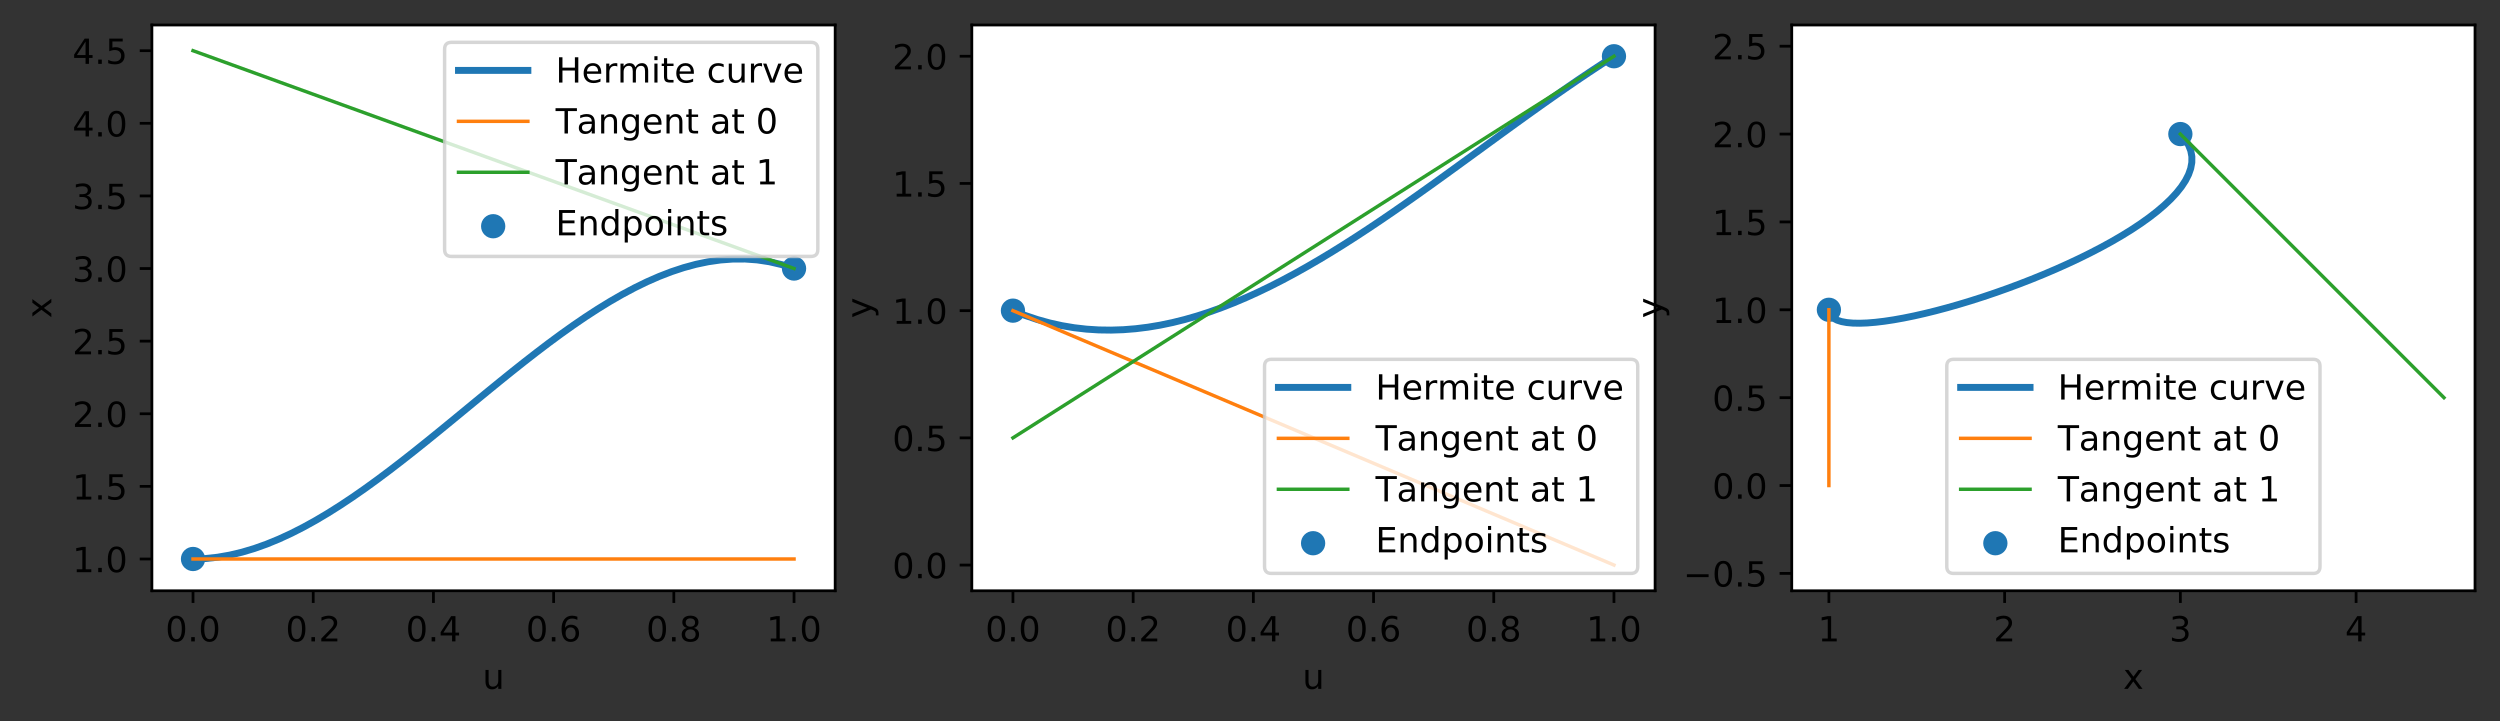 <?xml version="1.0" encoding="utf-8" standalone="no"?>
<!DOCTYPE svg PUBLIC "-//W3C//DTD SVG 1.1//EN"
  "http://www.w3.org/Graphics/SVG/1.1/DTD/svg11.dtd">
<!-- Created with matplotlib (https://matplotlib.org/) -->
<svg height="207.836pt" version="1.1" viewBox="0 0 720.581 207.836" width="720.581pt" xmlns="http://www.w3.org/2000/svg" xmlns:xlink="http://www.w3.org/1999/xlink">
 <rect x="0" y="0" width="720.581" height="207.836" fill="#333333" stroke="none"/>
 <defs>
  <style type="text/css">
*{stroke-linecap:butt;stroke-linejoin:round;}
  </style>
 </defs>
 <g id="figure_1">
  <g id="patch_1">
   <path d="M 0 207.836 
L 720.581 207.836 
L 720.581 0 
L 0 0 
z
" style="fill:none;"/>
  </g>
  <g id="axes_1">
   <g id="patch_2">
    <path d="M 43.781 170.28 
L 240.722 170.28 
L 240.722 7.2 
L 43.781 7.2 
z
" style="fill:#ffffff;"/>
   </g>
   <g id="PathCollection_1">
    <defs>
     <path d="M 0 3 
C 0.796 3 1.559 2.684 2.121 2.121 
C 2.684 1.559 3 0.796 3 0 
C 3 -0.796 2.684 -1.559 2.121 -2.121 
C 1.559 -2.684 0.796 -3 0 -3 
C -0.796 -3 -1.559 -2.684 -2.121 -2.121 
C -2.684 -1.559 -3 -0.796 -3 0 
C -3 0.796 -2.684 1.559 -2.121 2.121 
C -1.559 2.684 -0.796 3 0 3 
z
" id="me51c81b868" style="stroke:#1f77b4;"/>
    </defs>
    <g clip-path="url(#p4a2df229ae)">
     <use style="fill:#1f77b4;stroke:#1f77b4;" x="55.636" xlink:href="#me51c81b868" y="161.118"/>
     <use style="fill:#1f77b4;stroke:#1f77b4;" x="228.868" xlink:href="#me51c81b868" y="77.401"/>
    </g>
   </g>
   <g id="matplotlib.axis_1">
    <g id="xtick_1">
     <g id="line2d_1">
      <defs>
       <path d="M 0 0 
L 0 3.5 
" id="m59edfbb1ab" style="stroke:#000000;stroke-width:0.8;"/>
      </defs>
      <g>
       <use style="stroke:#000000;stroke-width:0.8;" x="55.636" xlink:href="#m59edfbb1ab" y="170.28"/>
      </g>
     </g>
     <g id="text_1">
      <!-- 0.0 -->
      <defs>
       <path d="M 31.781 66.406 
Q 24.172 66.406 20.328 58.906 
Q 16.5 51.422 16.5 36.375 
Q 16.5 21.391 20.328 13.891 
Q 24.172 6.391 31.781 6.391 
Q 39.453 6.391 43.281 13.891 
Q 47.125 21.391 47.125 36.375 
Q 47.125 51.422 43.281 58.906 
Q 39.453 66.406 31.781 66.406 
z
M 31.781 74.219 
Q 44.047 74.219 50.516 64.516 
Q 56.984 54.828 56.984 36.375 
Q 56.984 17.969 50.516 8.266 
Q 44.047 -1.422 31.781 -1.422 
Q 19.531 -1.422 13.062 8.266 
Q 6.594 17.969 6.594 36.375 
Q 6.594 54.828 13.062 64.516 
Q 19.531 74.219 31.781 74.219 
z
" id="DejaVuSans-48"/>
       <path d="M 10.688 12.406 
L 21 12.406 
L 21 0 
L 10.688 0 
z
" id="DejaVuSans-46"/>
      </defs>
      <g transform="translate(47.684 184.878)scale(0.1 -0.1)">
       <use xlink:href="#DejaVuSans-48"/>
       <use x="63.623" xlink:href="#DejaVuSans-46"/>
       <use x="95.41" xlink:href="#DejaVuSans-48"/>
      </g>
     </g>
    </g>
    <g id="xtick_2">
     <g id="line2d_2">
      <g>
       <use style="stroke:#000000;stroke-width:0.8;" x="90.282" xlink:href="#m59edfbb1ab" y="170.28"/>
      </g>
     </g>
     <g id="text_2">
      <!-- 0.2 -->
      <defs>
       <path d="M 19.188 8.297 
L 53.609 8.297 
L 53.609 0 
L 7.328 0 
L 7.328 8.297 
Q 12.938 14.109 22.625 23.891 
Q 32.328 33.688 34.812 36.531 
Q 39.547 41.844 41.422 45.531 
Q 43.312 49.219 43.312 52.781 
Q 43.312 58.594 39.234 62.25 
Q 35.156 65.922 28.609 65.922 
Q 23.969 65.922 18.812 64.312 
Q 13.672 62.703 7.812 59.422 
L 7.812 69.391 
Q 13.766 71.781 18.938 73 
Q 24.125 74.219 28.422 74.219 
Q 39.75 74.219 46.484 68.547 
Q 53.219 62.891 53.219 53.422 
Q 53.219 48.922 51.531 44.891 
Q 49.859 40.875 45.406 35.406 
Q 44.188 33.984 37.641 27.219 
Q 31.109 20.453 19.188 8.297 
z
" id="DejaVuSans-50"/>
      </defs>
      <g transform="translate(82.331 184.878)scale(0.1 -0.1)">
       <use xlink:href="#DejaVuSans-48"/>
       <use x="63.623" xlink:href="#DejaVuSans-46"/>
       <use x="95.41" xlink:href="#DejaVuSans-50"/>
      </g>
     </g>
    </g>
    <g id="xtick_3">
     <g id="line2d_3">
      <g>
       <use style="stroke:#000000;stroke-width:0.8;" x="124.929" xlink:href="#m59edfbb1ab" y="170.28"/>
      </g>
     </g>
     <g id="text_3">
      <!-- 0.4 -->
      <defs>
       <path d="M 37.797 64.312 
L 12.891 25.391 
L 37.797 25.391 
z
M 35.203 72.906 
L 47.609 72.906 
L 47.609 25.391 
L 58.016 25.391 
L 58.016 17.188 
L 47.609 17.188 
L 47.609 0 
L 37.797 0 
L 37.797 17.188 
L 4.891 17.188 
L 4.891 26.703 
z
" id="DejaVuSans-52"/>
      </defs>
      <g transform="translate(116.977 184.878)scale(0.1 -0.1)">
       <use xlink:href="#DejaVuSans-48"/>
       <use x="63.623" xlink:href="#DejaVuSans-46"/>
       <use x="95.41" xlink:href="#DejaVuSans-52"/>
      </g>
     </g>
    </g>
    <g id="xtick_4">
     <g id="line2d_4">
      <g>
       <use style="stroke:#000000;stroke-width:0.8;" x="159.575" xlink:href="#m59edfbb1ab" y="170.28"/>
      </g>
     </g>
     <g id="text_4">
      <!-- 0.6 -->
      <defs>
       <path d="M 33.016 40.375 
Q 26.375 40.375 22.484 35.828 
Q 18.609 31.297 18.609 23.391 
Q 18.609 15.531 22.484 10.953 
Q 26.375 6.391 33.016 6.391 
Q 39.656 6.391 43.531 10.953 
Q 47.406 15.531 47.406 23.391 
Q 47.406 31.297 43.531 35.828 
Q 39.656 40.375 33.016 40.375 
z
M 52.594 71.297 
L 52.594 62.312 
Q 48.875 64.062 45.094 64.984 
Q 41.312 65.922 37.594 65.922 
Q 27.828 65.922 22.672 59.328 
Q 17.531 52.734 16.797 39.406 
Q 19.672 43.656 24.016 45.922 
Q 28.375 48.188 33.594 48.188 
Q 44.578 48.188 50.953 41.516 
Q 57.328 34.859 57.328 23.391 
Q 57.328 12.156 50.688 5.359 
Q 44.047 -1.422 33.016 -1.422 
Q 20.359 -1.422 13.672 8.266 
Q 6.984 17.969 6.984 36.375 
Q 6.984 53.656 15.188 63.938 
Q 23.391 74.219 37.203 74.219 
Q 40.922 74.219 44.703 73.484 
Q 48.484 72.75 52.594 71.297 
z
" id="DejaVuSans-54"/>
      </defs>
      <g transform="translate(151.623 184.878)scale(0.1 -0.1)">
       <use xlink:href="#DejaVuSans-48"/>
       <use x="63.623" xlink:href="#DejaVuSans-46"/>
       <use x="95.41" xlink:href="#DejaVuSans-54"/>
      </g>
     </g>
    </g>
    <g id="xtick_5">
     <g id="line2d_5">
      <g>
       <use style="stroke:#000000;stroke-width:0.8;" x="194.221" xlink:href="#m59edfbb1ab" y="170.28"/>
      </g>
     </g>
     <g id="text_5">
      <!-- 0.8 -->
      <defs>
       <path d="M 31.781 34.625 
Q 24.75 34.625 20.719 30.859 
Q 16.703 27.094 16.703 20.516 
Q 16.703 13.922 20.719 10.156 
Q 24.75 6.391 31.781 6.391 
Q 38.812 6.391 42.859 10.172 
Q 46.922 13.969 46.922 20.516 
Q 46.922 27.094 42.891 30.859 
Q 38.875 34.625 31.781 34.625 
z
M 21.922 38.812 
Q 15.578 40.375 12.031 44.719 
Q 8.5 49.078 8.5 55.328 
Q 8.5 64.062 14.719 69.141 
Q 20.953 74.219 31.781 74.219 
Q 42.672 74.219 48.875 69.141 
Q 55.078 64.062 55.078 55.328 
Q 55.078 49.078 51.531 44.719 
Q 48 40.375 41.703 38.812 
Q 48.828 37.156 52.797 32.312 
Q 56.781 27.484 56.781 20.516 
Q 56.781 9.906 50.312 4.234 
Q 43.844 -1.422 31.781 -1.422 
Q 19.734 -1.422 13.25 4.234 
Q 6.781 9.906 6.781 20.516 
Q 6.781 27.484 10.781 32.312 
Q 14.797 37.156 21.922 38.812 
z
M 18.312 54.391 
Q 18.312 48.734 21.844 45.562 
Q 25.391 42.391 31.781 42.391 
Q 38.141 42.391 41.719 45.562 
Q 45.312 48.734 45.312 54.391 
Q 45.312 60.062 41.719 63.234 
Q 38.141 66.406 31.781 66.406 
Q 25.391 66.406 21.844 63.234 
Q 18.312 60.062 18.312 54.391 
z
" id="DejaVuSans-56"/>
      </defs>
      <g transform="translate(186.27 184.878)scale(0.1 -0.1)">
       <use xlink:href="#DejaVuSans-48"/>
       <use x="63.623" xlink:href="#DejaVuSans-46"/>
       <use x="95.41" xlink:href="#DejaVuSans-56"/>
      </g>
     </g>
    </g>
    <g id="xtick_6">
     <g id="line2d_6">
      <g>
       <use style="stroke:#000000;stroke-width:0.8;" x="228.868" xlink:href="#m59edfbb1ab" y="170.28"/>
      </g>
     </g>
     <g id="text_6">
      <!-- 1.0 -->
      <defs>
       <path d="M 12.406 8.297 
L 28.516 8.297 
L 28.516 63.922 
L 10.984 60.406 
L 10.984 69.391 
L 28.422 72.906 
L 38.281 72.906 
L 38.281 8.297 
L 54.391 8.297 
L 54.391 0 
L 12.406 0 
z
" id="DejaVuSans-49"/>
      </defs>
      <g transform="translate(220.916 184.878)scale(0.1 -0.1)">
       <use xlink:href="#DejaVuSans-49"/>
       <use x="63.623" xlink:href="#DejaVuSans-46"/>
       <use x="95.41" xlink:href="#DejaVuSans-48"/>
      </g>
     </g>
    </g>
    <g id="text_7">
     <!-- u -->
     <defs>
      <path d="M 8.5 21.578 
L 8.5 54.688 
L 17.484 54.688 
L 17.484 21.922 
Q 17.484 14.156 20.5 10.266 
Q 23.531 6.391 29.594 6.391 
Q 36.859 6.391 41.078 11.031 
Q 45.312 15.672 45.312 23.688 
L 45.312 54.688 
L 54.297 54.688 
L 54.297 0 
L 45.312 0 
L 45.312 8.406 
Q 42.047 3.422 37.719 1 
Q 33.406 -1.422 27.688 -1.422 
Q 18.266 -1.422 13.375 4.438 
Q 8.5 10.297 8.5 21.578 
z
M 31.109 56 
z
" id="DejaVuSans-117"/>
     </defs>
     <g transform="translate(139.083 198.557)scale(0.1 -0.1)">
      <use xlink:href="#DejaVuSans-117"/>
     </g>
    </g>
   </g>
   <g id="matplotlib.axis_2">
    <g id="ytick_1">
     <g id="line2d_7">
      <defs>
       <path d="M 0 0 
L -3.5 0 
" id="mb9f9840690" style="stroke:#000000;stroke-width:0.8;"/>
      </defs>
      <g>
       <use style="stroke:#000000;stroke-width:0.8;" x="43.781" xlink:href="#mb9f9840690" y="161.118"/>
      </g>
     </g>
     <g id="text_8">
      <!-- 1.0 -->
      <g transform="translate(20.878 164.917)scale(0.1 -0.1)">
       <use xlink:href="#DejaVuSans-49"/>
       <use x="63.623" xlink:href="#DejaVuSans-46"/>
       <use x="95.41" xlink:href="#DejaVuSans-48"/>
      </g>
     </g>
    </g>
    <g id="ytick_2">
     <g id="line2d_8">
      <g>
       <use style="stroke:#000000;stroke-width:0.8;" x="43.781" xlink:href="#mb9f9840690" y="140.188"/>
      </g>
     </g>
     <g id="text_9">
      <!-- 1.5 -->
      <defs>
       <path d="M 10.797 72.906 
L 49.516 72.906 
L 49.516 64.594 
L 19.828 64.594 
L 19.828 46.734 
Q 21.969 47.469 24.109 47.828 
Q 26.266 48.188 28.422 48.188 
Q 40.625 48.188 47.75 41.5 
Q 54.891 34.812 54.891 23.391 
Q 54.891 11.625 47.562 5.094 
Q 40.234 -1.422 26.906 -1.422 
Q 22.312 -1.422 17.547 -0.641 
Q 12.797 0.141 7.719 1.703 
L 7.719 11.625 
Q 12.109 9.234 16.797 8.062 
Q 21.484 6.891 26.703 6.891 
Q 35.156 6.891 40.078 11.328 
Q 45.016 15.766 45.016 23.391 
Q 45.016 31 40.078 35.438 
Q 35.156 39.891 26.703 39.891 
Q 22.75 39.891 18.812 39.016 
Q 14.891 38.141 10.797 36.281 
z
" id="DejaVuSans-53"/>
      </defs>
      <g transform="translate(20.878 143.988)scale(0.1 -0.1)">
       <use xlink:href="#DejaVuSans-49"/>
       <use x="63.623" xlink:href="#DejaVuSans-46"/>
       <use x="95.41" xlink:href="#DejaVuSans-53"/>
      </g>
     </g>
    </g>
    <g id="ytick_3">
     <g id="line2d_9">
      <g>
       <use style="stroke:#000000;stroke-width:0.8;" x="43.781" xlink:href="#mb9f9840690" y="119.259"/>
      </g>
     </g>
     <g id="text_10">
      <!-- 2.0 -->
      <g transform="translate(20.878 123.058)scale(0.1 -0.1)">
       <use xlink:href="#DejaVuSans-50"/>
       <use x="63.623" xlink:href="#DejaVuSans-46"/>
       <use x="95.41" xlink:href="#DejaVuSans-48"/>
      </g>
     </g>
    </g>
    <g id="ytick_4">
     <g id="line2d_10">
      <g>
       <use style="stroke:#000000;stroke-width:0.8;" x="43.781" xlink:href="#mb9f9840690" y="98.33"/>
      </g>
     </g>
     <g id="text_11">
      <!-- 2.5 -->
      <g transform="translate(20.878 102.129)scale(0.1 -0.1)">
       <use xlink:href="#DejaVuSans-50"/>
       <use x="63.623" xlink:href="#DejaVuSans-46"/>
       <use x="95.41" xlink:href="#DejaVuSans-53"/>
      </g>
     </g>
    </g>
    <g id="ytick_5">
     <g id="line2d_11">
      <g>
       <use style="stroke:#000000;stroke-width:0.8;" x="43.781" xlink:href="#mb9f9840690" y="77.401"/>
      </g>
     </g>
     <g id="text_12">
      <!-- 3.0 -->
      <defs>
       <path d="M 40.578 39.312 
Q 47.656 37.797 51.625 33 
Q 55.609 28.219 55.609 21.188 
Q 55.609 10.406 48.188 4.484 
Q 40.766 -1.422 27.094 -1.422 
Q 22.516 -1.422 17.656 -0.516 
Q 12.797 0.391 7.625 2.203 
L 7.625 11.719 
Q 11.719 9.328 16.594 8.109 
Q 21.484 6.891 26.812 6.891 
Q 36.078 6.891 40.938 10.547 
Q 45.797 14.203 45.797 21.188 
Q 45.797 27.641 41.281 31.266 
Q 36.766 34.906 28.719 34.906 
L 20.219 34.906 
L 20.219 43.016 
L 29.109 43.016 
Q 36.375 43.016 40.234 45.922 
Q 44.094 48.828 44.094 54.297 
Q 44.094 59.906 40.109 62.906 
Q 36.141 65.922 28.719 65.922 
Q 24.656 65.922 20.016 65.031 
Q 15.375 64.156 9.812 62.312 
L 9.812 71.094 
Q 15.438 72.656 20.344 73.438 
Q 25.25 74.219 29.594 74.219 
Q 40.828 74.219 47.359 69.109 
Q 53.906 64.016 53.906 55.328 
Q 53.906 49.266 50.438 45.094 
Q 46.969 40.922 40.578 39.312 
z
" id="DejaVuSans-51"/>
      </defs>
      <g transform="translate(20.878 81.2)scale(0.1 -0.1)">
       <use xlink:href="#DejaVuSans-51"/>
       <use x="63.623" xlink:href="#DejaVuSans-46"/>
       <use x="95.41" xlink:href="#DejaVuSans-48"/>
      </g>
     </g>
    </g>
    <g id="ytick_6">
     <g id="line2d_12">
      <g>
       <use style="stroke:#000000;stroke-width:0.8;" x="43.781" xlink:href="#mb9f9840690" y="56.471"/>
      </g>
     </g>
     <g id="text_13">
      <!-- 3.5 -->
      <g transform="translate(20.878 60.271)scale(0.1 -0.1)">
       <use xlink:href="#DejaVuSans-51"/>
       <use x="63.623" xlink:href="#DejaVuSans-46"/>
       <use x="95.41" xlink:href="#DejaVuSans-53"/>
      </g>
     </g>
    </g>
    <g id="ytick_7">
     <g id="line2d_13">
      <g>
       <use style="stroke:#000000;stroke-width:0.8;" x="43.781" xlink:href="#mb9f9840690" y="35.542"/>
      </g>
     </g>
     <g id="text_14">
      <!-- 4.0 -->
      <g transform="translate(20.878 39.341)scale(0.1 -0.1)">
       <use xlink:href="#DejaVuSans-52"/>
       <use x="63.623" xlink:href="#DejaVuSans-46"/>
       <use x="95.41" xlink:href="#DejaVuSans-48"/>
      </g>
     </g>
    </g>
    <g id="ytick_8">
     <g id="line2d_14">
      <g>
       <use style="stroke:#000000;stroke-width:0.8;" x="43.781" xlink:href="#mb9f9840690" y="14.613"/>
      </g>
     </g>
     <g id="text_15">
      <!-- 4.5 -->
      <g transform="translate(20.878 18.412)scale(0.1 -0.1)">
       <use xlink:href="#DejaVuSans-52"/>
       <use x="63.623" xlink:href="#DejaVuSans-46"/>
       <use x="95.41" xlink:href="#DejaVuSans-53"/>
      </g>
     </g>
    </g>
    <g id="text_16">
     <!-- x -->
     <defs>
      <path d="M 54.891 54.688 
L 35.109 28.078 
L 55.906 0 
L 45.312 0 
L 29.391 21.484 
L 13.484 0 
L 2.875 0 
L 24.125 28.609 
L 4.688 54.688 
L 15.281 54.688 
L 29.781 35.203 
L 44.281 54.688 
z
" id="DejaVuSans-120"/>
     </defs>
     <g transform="translate(14.798 91.699)rotate(-90)scale(0.1 -0.1)">
      <use xlink:href="#DejaVuSans-120"/>
     </g>
    </g>
   </g>
   <g id="line2d_15">
    <path clip-path="url(#p4a2df229ae)" d="M 55.636 161.118 
L 59.171 160.989 
L 62.707 160.61 
L 66.242 159.994 
L 69.777 159.151 
L 73.313 158.094 
L 76.848 156.833 
L 80.383 155.382 
L 83.919 153.751 
L 87.454 151.953 
L 90.989 149.999 
L 94.525 147.901 
L 98.06 145.671 
L 101.595 143.32 
L 105.131 140.86 
L 108.666 138.303 
L 112.201 135.66 
L 115.737 132.944 
L 119.272 130.166 
L 122.807 127.338 
L 126.343 124.471 
L 129.878 121.578 
L 133.413 118.67 
L 136.949 115.758 
L 140.484 112.855 
L 144.02 109.973 
L 147.555 107.122 
L 151.09 104.315 
L 154.626 101.564 
L 158.161 98.88 
L 161.696 96.275 
L 165.232 93.76 
L 168.767 91.348 
L 172.302 89.051 
L 175.838 86.879 
L 179.373 84.845 
L 182.908 82.96 
L 186.444 81.237 
L 189.979 79.686 
L 193.514 78.32 
L 197.05 77.151 
L 200.585 76.189 
L 204.12 75.448 
L 207.656 74.938 
L 211.191 74.672 
L 214.726 74.66 
L 218.262 74.916 
L 221.797 75.45 
L 225.332 76.274 
L 228.868 77.401 
" style="fill:none;stroke:#1f77b4;stroke-linecap:square;stroke-width:2;"/>
   </g>
   <g id="line2d_16">
    <path clip-path="url(#p4a2df229ae)" d="M 55.636 161.118 
L 228.868 161.118 
" style="fill:none;stroke:#ff7f0e;stroke-linecap:square;"/>
   </g>
   <g id="line2d_17">
    <path clip-path="url(#p4a2df229ae)" d="M 55.636 14.613 
L 228.868 77.401 
" style="fill:none;stroke:#2ca02c;stroke-linecap:square;"/>
   </g>
   <g id="patch_3">
    <path d="M 43.781 170.28 
L 43.781 7.2 
" style="fill:none;stroke:#000000;stroke-linecap:square;stroke-linejoin:miter;stroke-width:0.8;"/>
   </g>
   <g id="patch_4">
    <path d="M 240.722 170.28 
L 240.722 7.2 
" style="fill:none;stroke:#000000;stroke-linecap:square;stroke-linejoin:miter;stroke-width:0.8;"/>
   </g>
   <g id="patch_5">
    <path d="M 43.781 170.28 
L 240.722 170.28 
" style="fill:none;stroke:#000000;stroke-linecap:square;stroke-linejoin:miter;stroke-width:0.8;"/>
   </g>
   <g id="patch_6">
    <path d="M 43.781 7.2 
L 240.722 7.2 
" style="fill:none;stroke:#000000;stroke-linecap:square;stroke-linejoin:miter;stroke-width:0.8;"/>
   </g>
   <g id="legend_1">
    <g id="patch_7">
     <path d="M 130.151 73.912 
L 233.722 73.912 
Q 235.722 73.912 235.722 71.912 
L 235.722 14.2 
Q 235.722 12.2 233.722 12.2 
L 130.151 12.2 
Q 128.151 12.2 128.151 14.2 
L 128.151 71.912 
Q 128.151 73.912 130.151 73.912 
z
" style="fill:#ffffff;opacity:0.8;stroke:#cccccc;stroke-linejoin:miter;"/>
    </g>
    <g id="line2d_18">
     <path d="M 132.151 20.298 
L 152.151 20.298 
" style="fill:none;stroke:#1f77b4;stroke-linecap:square;stroke-width:2;"/>
    </g>
    <g id="line2d_19"/>
    <g id="text_17">
     <!-- Hermite curve -->
     <defs>
      <path d="M 9.812 72.906 
L 19.672 72.906 
L 19.672 43.016 
L 55.516 43.016 
L 55.516 72.906 
L 65.375 72.906 
L 65.375 0 
L 55.516 0 
L 55.516 34.719 
L 19.672 34.719 
L 19.672 0 
L 9.812 0 
z
" id="DejaVuSans-72"/>
      <path d="M 56.203 29.594 
L 56.203 25.203 
L 14.891 25.203 
Q 15.484 15.922 20.484 11.062 
Q 25.484 6.203 34.422 6.203 
Q 39.594 6.203 44.453 7.469 
Q 49.312 8.734 54.109 11.281 
L 54.109 2.781 
Q 49.266 0.734 44.188 -0.344 
Q 39.109 -1.422 33.891 -1.422 
Q 20.797 -1.422 13.156 6.188 
Q 5.516 13.812 5.516 26.812 
Q 5.516 40.234 12.766 48.109 
Q 20.016 56 32.328 56 
Q 43.359 56 49.781 48.891 
Q 56.203 41.797 56.203 29.594 
z
M 47.219 32.234 
Q 47.125 39.594 43.094 43.984 
Q 39.062 48.391 32.422 48.391 
Q 24.906 48.391 20.391 44.141 
Q 15.875 39.891 15.188 32.172 
z
" id="DejaVuSans-101"/>
      <path d="M 41.109 46.297 
Q 39.594 47.172 37.812 47.578 
Q 36.031 48 33.891 48 
Q 26.266 48 22.188 43.047 
Q 18.109 38.094 18.109 28.812 
L 18.109 0 
L 9.078 0 
L 9.078 54.688 
L 18.109 54.688 
L 18.109 46.188 
Q 20.953 51.172 25.484 53.578 
Q 30.031 56 36.531 56 
Q 37.453 56 38.578 55.875 
Q 39.703 55.766 41.062 55.516 
z
" id="DejaVuSans-114"/>
      <path d="M 52 44.188 
Q 55.375 50.25 60.062 53.125 
Q 64.75 56 71.094 56 
Q 79.641 56 84.281 50.016 
Q 88.922 44.047 88.922 33.016 
L 88.922 0 
L 79.891 0 
L 79.891 32.719 
Q 79.891 40.578 77.094 44.375 
Q 74.312 48.188 68.609 48.188 
Q 61.625 48.188 57.562 43.547 
Q 53.516 38.922 53.516 30.906 
L 53.516 0 
L 44.484 0 
L 44.484 32.719 
Q 44.484 40.625 41.703 44.406 
Q 38.922 48.188 33.109 48.188 
Q 26.219 48.188 22.156 43.531 
Q 18.109 38.875 18.109 30.906 
L 18.109 0 
L 9.078 0 
L 9.078 54.688 
L 18.109 54.688 
L 18.109 46.188 
Q 21.188 51.219 25.484 53.609 
Q 29.781 56 35.688 56 
Q 41.656 56 45.828 52.969 
Q 50 49.953 52 44.188 
z
" id="DejaVuSans-109"/>
      <path d="M 9.422 54.688 
L 18.406 54.688 
L 18.406 0 
L 9.422 0 
z
M 9.422 75.984 
L 18.406 75.984 
L 18.406 64.594 
L 9.422 64.594 
z
" id="DejaVuSans-105"/>
      <path d="M 18.312 70.219 
L 18.312 54.688 
L 36.812 54.688 
L 36.812 47.703 
L 18.312 47.703 
L 18.312 18.016 
Q 18.312 11.328 20.141 9.422 
Q 21.969 7.516 27.594 7.516 
L 36.812 7.516 
L 36.812 0 
L 27.594 0 
Q 17.188 0 13.234 3.875 
Q 9.281 7.766 9.281 18.016 
L 9.281 47.703 
L 2.688 47.703 
L 2.688 54.688 
L 9.281 54.688 
L 9.281 70.219 
z
" id="DejaVuSans-116"/>
      <path id="DejaVuSans-32"/>
      <path d="M 48.781 52.594 
L 48.781 44.188 
Q 44.969 46.297 41.141 47.344 
Q 37.312 48.391 33.406 48.391 
Q 24.656 48.391 19.812 42.844 
Q 14.984 37.312 14.984 27.297 
Q 14.984 17.281 19.812 11.734 
Q 24.656 6.203 33.406 6.203 
Q 37.312 6.203 41.141 7.25 
Q 44.969 8.297 48.781 10.406 
L 48.781 2.094 
Q 45.016 0.344 40.984 -0.531 
Q 36.969 -1.422 32.422 -1.422 
Q 20.062 -1.422 12.781 6.344 
Q 5.516 14.109 5.516 27.297 
Q 5.516 40.672 12.859 48.328 
Q 20.219 56 33.016 56 
Q 37.156 56 41.109 55.141 
Q 45.062 54.297 48.781 52.594 
z
" id="DejaVuSans-99"/>
      <path d="M 2.984 54.688 
L 12.5 54.688 
L 29.594 8.797 
L 46.688 54.688 
L 56.203 54.688 
L 35.688 0 
L 23.484 0 
z
" id="DejaVuSans-118"/>
     </defs>
     <g transform="translate(160.151 23.798)scale(0.1 -0.1)">
      <use xlink:href="#DejaVuSans-72"/>
      <use x="75.195" xlink:href="#DejaVuSans-101"/>
      <use x="136.719" xlink:href="#DejaVuSans-114"/>
      <use x="177.816" xlink:href="#DejaVuSans-109"/>
      <use x="275.229" xlink:href="#DejaVuSans-105"/>
      <use x="303.012" xlink:href="#DejaVuSans-116"/>
      <use x="342.221" xlink:href="#DejaVuSans-101"/>
      <use x="403.744" xlink:href="#DejaVuSans-32"/>
      <use x="435.531" xlink:href="#DejaVuSans-99"/>
      <use x="490.512" xlink:href="#DejaVuSans-117"/>
      <use x="553.891" xlink:href="#DejaVuSans-114"/>
      <use x="595.004" xlink:href="#DejaVuSans-118"/>
      <use x="654.184" xlink:href="#DejaVuSans-101"/>
     </g>
    </g>
    <g id="line2d_20">
     <path d="M 132.151 34.977 
L 152.151 34.977 
" style="fill:none;stroke:#ff7f0e;stroke-linecap:square;"/>
    </g>
    <g id="line2d_21"/>
    <g id="text_18">
     <!-- Tangent at 0 -->
     <defs>
      <path d="M -0.297 72.906 
L 61.375 72.906 
L 61.375 64.594 
L 35.5 64.594 
L 35.5 0 
L 25.594 0 
L 25.594 64.594 
L -0.297 64.594 
z
" id="DejaVuSans-84"/>
      <path d="M 34.281 27.484 
Q 23.391 27.484 19.188 25 
Q 14.984 22.516 14.984 16.5 
Q 14.984 11.719 18.141 8.906 
Q 21.297 6.109 26.703 6.109 
Q 34.188 6.109 38.703 11.406 
Q 43.219 16.703 43.219 25.484 
L 43.219 27.484 
z
M 52.203 31.203 
L 52.203 0 
L 43.219 0 
L 43.219 8.297 
Q 40.141 3.328 35.547 0.953 
Q 30.953 -1.422 24.312 -1.422 
Q 15.922 -1.422 10.953 3.297 
Q 6 8.016 6 15.922 
Q 6 25.141 12.172 29.828 
Q 18.359 34.516 30.609 34.516 
L 43.219 34.516 
L 43.219 35.406 
Q 43.219 41.609 39.141 45 
Q 35.062 48.391 27.688 48.391 
Q 23 48.391 18.547 47.266 
Q 14.109 46.141 10.016 43.891 
L 10.016 52.203 
Q 14.938 54.109 19.578 55.047 
Q 24.219 56 28.609 56 
Q 40.484 56 46.344 49.844 
Q 52.203 43.703 52.203 31.203 
z
" id="DejaVuSans-97"/>
      <path d="M 54.891 33.016 
L 54.891 0 
L 45.906 0 
L 45.906 32.719 
Q 45.906 40.484 42.875 44.328 
Q 39.844 48.188 33.797 48.188 
Q 26.516 48.188 22.312 43.547 
Q 18.109 38.922 18.109 30.906 
L 18.109 0 
L 9.078 0 
L 9.078 54.688 
L 18.109 54.688 
L 18.109 46.188 
Q 21.344 51.125 25.703 53.562 
Q 30.078 56 35.797 56 
Q 45.219 56 50.047 50.172 
Q 54.891 44.344 54.891 33.016 
z
" id="DejaVuSans-110"/>
      <path d="M 45.406 27.984 
Q 45.406 37.75 41.375 43.109 
Q 37.359 48.484 30.078 48.484 
Q 22.859 48.484 18.828 43.109 
Q 14.797 37.75 14.797 27.984 
Q 14.797 18.266 18.828 12.891 
Q 22.859 7.516 30.078 7.516 
Q 37.359 7.516 41.375 12.891 
Q 45.406 18.266 45.406 27.984 
z
M 54.391 6.781 
Q 54.391 -7.172 48.188 -13.984 
Q 42 -20.797 29.203 -20.797 
Q 24.469 -20.797 20.266 -20.094 
Q 16.062 -19.391 12.109 -17.922 
L 12.109 -9.188 
Q 16.062 -11.328 19.922 -12.344 
Q 23.781 -13.375 27.781 -13.375 
Q 36.625 -13.375 41.016 -8.766 
Q 45.406 -4.156 45.406 5.172 
L 45.406 9.625 
Q 42.625 4.781 38.281 2.391 
Q 33.938 0 27.875 0 
Q 17.828 0 11.672 7.656 
Q 5.516 15.328 5.516 27.984 
Q 5.516 40.672 11.672 48.328 
Q 17.828 56 27.875 56 
Q 33.938 56 38.281 53.609 
Q 42.625 51.219 45.406 46.391 
L 45.406 54.688 
L 54.391 54.688 
z
" id="DejaVuSans-103"/>
     </defs>
     <g transform="translate(160.151 38.477)scale(0.1 -0.1)">
      <use xlink:href="#DejaVuSans-84"/>
      <use x="60.834" xlink:href="#DejaVuSans-97"/>
      <use x="122.113" xlink:href="#DejaVuSans-110"/>
      <use x="185.492" xlink:href="#DejaVuSans-103"/>
      <use x="248.969" xlink:href="#DejaVuSans-101"/>
      <use x="310.492" xlink:href="#DejaVuSans-110"/>
      <use x="373.871" xlink:href="#DejaVuSans-116"/>
      <use x="413.08" xlink:href="#DejaVuSans-32"/>
      <use x="444.867" xlink:href="#DejaVuSans-97"/>
      <use x="506.146" xlink:href="#DejaVuSans-116"/>
      <use x="545.355" xlink:href="#DejaVuSans-32"/>
      <use x="577.143" xlink:href="#DejaVuSans-48"/>
     </g>
    </g>
    <g id="line2d_22">
     <path d="M 132.151 49.655 
L 152.151 49.655 
" style="fill:none;stroke:#2ca02c;stroke-linecap:square;"/>
    </g>
    <g id="line2d_23"/>
    <g id="text_19">
     <!-- Tangent at 1 -->
     <g transform="translate(160.151 53.155)scale(0.1 -0.1)">
      <use xlink:href="#DejaVuSans-84"/>
      <use x="60.834" xlink:href="#DejaVuSans-97"/>
      <use x="122.113" xlink:href="#DejaVuSans-110"/>
      <use x="185.492" xlink:href="#DejaVuSans-103"/>
      <use x="248.969" xlink:href="#DejaVuSans-101"/>
      <use x="310.492" xlink:href="#DejaVuSans-110"/>
      <use x="373.871" xlink:href="#DejaVuSans-116"/>
      <use x="413.08" xlink:href="#DejaVuSans-32"/>
      <use x="444.867" xlink:href="#DejaVuSans-97"/>
      <use x="506.146" xlink:href="#DejaVuSans-116"/>
      <use x="545.355" xlink:href="#DejaVuSans-32"/>
      <use x="577.143" xlink:href="#DejaVuSans-49"/>
     </g>
    </g>
    <g id="PathCollection_2">
     <g>
      <use style="fill:#1f77b4;stroke:#1f77b4;" x="142.151" xlink:href="#me51c81b868" y="65.208"/>
     </g>
    </g>
    <g id="text_20">
     <!-- Endpoints -->
     <defs>
      <path d="M 9.812 72.906 
L 55.906 72.906 
L 55.906 64.594 
L 19.672 64.594 
L 19.672 43.016 
L 54.391 43.016 
L 54.391 34.719 
L 19.672 34.719 
L 19.672 8.297 
L 56.781 8.297 
L 56.781 0 
L 9.812 0 
z
" id="DejaVuSans-69"/>
      <path d="M 45.406 46.391 
L 45.406 75.984 
L 54.391 75.984 
L 54.391 0 
L 45.406 0 
L 45.406 8.203 
Q 42.578 3.328 38.25 0.953 
Q 33.938 -1.422 27.875 -1.422 
Q 17.969 -1.422 11.734 6.484 
Q 5.516 14.406 5.516 27.297 
Q 5.516 40.188 11.734 48.094 
Q 17.969 56 27.875 56 
Q 33.938 56 38.25 53.625 
Q 42.578 51.266 45.406 46.391 
z
M 14.797 27.297 
Q 14.797 17.391 18.875 11.75 
Q 22.953 6.109 30.078 6.109 
Q 37.203 6.109 41.297 11.75 
Q 45.406 17.391 45.406 27.297 
Q 45.406 37.203 41.297 42.844 
Q 37.203 48.484 30.078 48.484 
Q 22.953 48.484 18.875 42.844 
Q 14.797 37.203 14.797 27.297 
z
" id="DejaVuSans-100"/>
      <path d="M 18.109 8.203 
L 18.109 -20.797 
L 9.078 -20.797 
L 9.078 54.688 
L 18.109 54.688 
L 18.109 46.391 
Q 20.953 51.266 25.266 53.625 
Q 29.594 56 35.594 56 
Q 45.562 56 51.781 48.094 
Q 58.016 40.188 58.016 27.297 
Q 58.016 14.406 51.781 6.484 
Q 45.562 -1.422 35.594 -1.422 
Q 29.594 -1.422 25.266 0.953 
Q 20.953 3.328 18.109 8.203 
z
M 48.688 27.297 
Q 48.688 37.203 44.609 42.844 
Q 40.531 48.484 33.406 48.484 
Q 26.266 48.484 22.188 42.844 
Q 18.109 37.203 18.109 27.297 
Q 18.109 17.391 22.188 11.75 
Q 26.266 6.109 33.406 6.109 
Q 40.531 6.109 44.609 11.75 
Q 48.688 17.391 48.688 27.297 
z
" id="DejaVuSans-112"/>
      <path d="M 30.609 48.391 
Q 23.391 48.391 19.188 42.75 
Q 14.984 37.109 14.984 27.297 
Q 14.984 17.484 19.156 11.844 
Q 23.344 6.203 30.609 6.203 
Q 37.797 6.203 41.984 11.859 
Q 46.188 17.531 46.188 27.297 
Q 46.188 37.016 41.984 42.703 
Q 37.797 48.391 30.609 48.391 
z
M 30.609 56 
Q 42.328 56 49.016 48.375 
Q 55.719 40.766 55.719 27.297 
Q 55.719 13.875 49.016 6.219 
Q 42.328 -1.422 30.609 -1.422 
Q 18.844 -1.422 12.172 6.219 
Q 5.516 13.875 5.516 27.297 
Q 5.516 40.766 12.172 48.375 
Q 18.844 56 30.609 56 
z
" id="DejaVuSans-111"/>
      <path d="M 44.281 53.078 
L 44.281 44.578 
Q 40.484 46.531 36.375 47.5 
Q 32.281 48.484 27.875 48.484 
Q 21.188 48.484 17.844 46.438 
Q 14.5 44.391 14.5 40.281 
Q 14.5 37.156 16.891 35.375 
Q 19.281 33.594 26.516 31.984 
L 29.594 31.297 
Q 39.156 29.25 43.188 25.516 
Q 47.219 21.781 47.219 15.094 
Q 47.219 7.469 41.188 3.016 
Q 35.156 -1.422 24.609 -1.422 
Q 20.219 -1.422 15.453 -0.562 
Q 10.688 0.297 5.422 2 
L 5.422 11.281 
Q 10.406 8.688 15.234 7.391 
Q 20.062 6.109 24.812 6.109 
Q 31.156 6.109 34.562 8.281 
Q 37.984 10.453 37.984 14.406 
Q 37.984 18.062 35.516 20.016 
Q 33.062 21.969 24.703 23.781 
L 21.578 24.516 
Q 13.234 26.266 9.516 29.906 
Q 5.812 33.547 5.812 39.891 
Q 5.812 47.609 11.281 51.797 
Q 16.75 56 26.812 56 
Q 31.781 56 36.172 55.266 
Q 40.578 54.547 44.281 53.078 
z
" id="DejaVuSans-115"/>
     </defs>
     <g transform="translate(160.151 67.833)scale(0.1 -0.1)">
      <use xlink:href="#DejaVuSans-69"/>
      <use x="63.184" xlink:href="#DejaVuSans-110"/>
      <use x="126.562" xlink:href="#DejaVuSans-100"/>
      <use x="190.039" xlink:href="#DejaVuSans-112"/>
      <use x="253.516" xlink:href="#DejaVuSans-111"/>
      <use x="314.697" xlink:href="#DejaVuSans-105"/>
      <use x="342.48" xlink:href="#DejaVuSans-110"/>
      <use x="405.859" xlink:href="#DejaVuSans-116"/>
      <use x="445.068" xlink:href="#DejaVuSans-115"/>
     </g>
    </g>
   </g>
  </g>
  <g id="axes_2">
   <g id="patch_8">
    <path d="M 280.111 170.28 
L 477.052 170.28 
L 477.052 7.2 
L 280.111 7.2 
z
" style="fill:#ffffff;"/>
   </g>
   <g id="PathCollection_3">
    <g clip-path="url(#p2f1d926e77)">
     <use style="fill:#1f77b4;stroke:#1f77b4;" x="291.965" xlink:href="#me51c81b868" y="89.539"/>
     <use style="fill:#1f77b4;stroke:#1f77b4;" x="465.197" xlink:href="#me51c81b868" y="16.21"/>
    </g>
   </g>
   <g id="matplotlib.axis_3">
    <g id="xtick_7">
     <g id="line2d_24">
      <g>
       <use style="stroke:#000000;stroke-width:0.8;" x="291.965" xlink:href="#m59edfbb1ab" y="170.28"/>
      </g>
     </g>
     <g id="text_21">
      <!-- 0.0 -->
      <g transform="translate(284.014 184.878)scale(0.1 -0.1)">
       <use xlink:href="#DejaVuSans-48"/>
       <use x="63.623" xlink:href="#DejaVuSans-46"/>
       <use x="95.41" xlink:href="#DejaVuSans-48"/>
      </g>
     </g>
    </g>
    <g id="xtick_8">
     <g id="line2d_25">
      <g>
       <use style="stroke:#000000;stroke-width:0.8;" x="326.612" xlink:href="#m59edfbb1ab" y="170.28"/>
      </g>
     </g>
     <g id="text_22">
      <!-- 0.2 -->
      <g transform="translate(318.66 184.878)scale(0.1 -0.1)">
       <use xlink:href="#DejaVuSans-48"/>
       <use x="63.623" xlink:href="#DejaVuSans-46"/>
       <use x="95.41" xlink:href="#DejaVuSans-50"/>
      </g>
     </g>
    </g>
    <g id="xtick_9">
     <g id="line2d_26">
      <g>
       <use style="stroke:#000000;stroke-width:0.8;" x="361.258" xlink:href="#m59edfbb1ab" y="170.28"/>
      </g>
     </g>
     <g id="text_23">
      <!-- 0.4 -->
      <g transform="translate(353.306 184.878)scale(0.1 -0.1)">
       <use xlink:href="#DejaVuSans-48"/>
       <use x="63.623" xlink:href="#DejaVuSans-46"/>
       <use x="95.41" xlink:href="#DejaVuSans-52"/>
      </g>
     </g>
    </g>
    <g id="xtick_10">
     <g id="line2d_27">
      <g>
       <use style="stroke:#000000;stroke-width:0.8;" x="395.904" xlink:href="#m59edfbb1ab" y="170.28"/>
      </g>
     </g>
     <g id="text_24">
      <!-- 0.6 -->
      <g transform="translate(387.953 184.878)scale(0.1 -0.1)">
       <use xlink:href="#DejaVuSans-48"/>
       <use x="63.623" xlink:href="#DejaVuSans-46"/>
       <use x="95.41" xlink:href="#DejaVuSans-54"/>
      </g>
     </g>
    </g>
    <g id="xtick_11">
     <g id="line2d_28">
      <g>
       <use style="stroke:#000000;stroke-width:0.8;" x="430.551" xlink:href="#m59edfbb1ab" y="170.28"/>
      </g>
     </g>
     <g id="text_25">
      <!-- 0.8 -->
      <g transform="translate(422.599 184.878)scale(0.1 -0.1)">
       <use xlink:href="#DejaVuSans-48"/>
       <use x="63.623" xlink:href="#DejaVuSans-46"/>
       <use x="95.41" xlink:href="#DejaVuSans-56"/>
      </g>
     </g>
    </g>
    <g id="xtick_12">
     <g id="line2d_29">
      <g>
       <use style="stroke:#000000;stroke-width:0.8;" x="465.197" xlink:href="#m59edfbb1ab" y="170.28"/>
      </g>
     </g>
     <g id="text_26">
      <!-- 1.0 -->
      <g transform="translate(457.246 184.878)scale(0.1 -0.1)">
       <use xlink:href="#DejaVuSans-49"/>
       <use x="63.623" xlink:href="#DejaVuSans-46"/>
       <use x="95.41" xlink:href="#DejaVuSans-48"/>
      </g>
     </g>
    </g>
    <g id="text_27">
     <!-- u -->
     <g transform="translate(375.413 198.557)scale(0.1 -0.1)">
      <use xlink:href="#DejaVuSans-117"/>
     </g>
    </g>
   </g>
   <g id="matplotlib.axis_4">
    <g id="ytick_9">
     <g id="line2d_30">
      <g>
       <use style="stroke:#000000;stroke-width:0.8;" x="280.111" xlink:href="#mb9f9840690" y="162.867"/>
      </g>
     </g>
     <g id="text_28">
      <!-- 0.0 -->
      <g transform="translate(257.208 166.666)scale(0.1 -0.1)">
       <use xlink:href="#DejaVuSans-48"/>
       <use x="63.623" xlink:href="#DejaVuSans-46"/>
       <use x="95.41" xlink:href="#DejaVuSans-48"/>
      </g>
     </g>
    </g>
    <g id="ytick_10">
     <g id="line2d_31">
      <g>
       <use style="stroke:#000000;stroke-width:0.8;" x="280.111" xlink:href="#mb9f9840690" y="126.203"/>
      </g>
     </g>
     <g id="text_29">
      <!-- 0.5 -->
      <g transform="translate(257.208 130.002)scale(0.1 -0.1)">
       <use xlink:href="#DejaVuSans-48"/>
       <use x="63.623" xlink:href="#DejaVuSans-46"/>
       <use x="95.41" xlink:href="#DejaVuSans-53"/>
      </g>
     </g>
    </g>
    <g id="ytick_11">
     <g id="line2d_32">
      <g>
       <use style="stroke:#000000;stroke-width:0.8;" x="280.111" xlink:href="#mb9f9840690" y="89.539"/>
      </g>
     </g>
     <g id="text_30">
      <!-- 1.0 -->
      <g transform="translate(257.208 93.338)scale(0.1 -0.1)">
       <use xlink:href="#DejaVuSans-49"/>
       <use x="63.623" xlink:href="#DejaVuSans-46"/>
       <use x="95.41" xlink:href="#DejaVuSans-48"/>
      </g>
     </g>
    </g>
    <g id="ytick_12">
     <g id="line2d_33">
      <g>
       <use style="stroke:#000000;stroke-width:0.8;" x="280.111" xlink:href="#mb9f9840690" y="52.874"/>
      </g>
     </g>
     <g id="text_31">
      <!-- 1.5 -->
      <g transform="translate(257.208 56.674)scale(0.1 -0.1)">
       <use xlink:href="#DejaVuSans-49"/>
       <use x="63.623" xlink:href="#DejaVuSans-46"/>
       <use x="95.41" xlink:href="#DejaVuSans-53"/>
      </g>
     </g>
    </g>
    <g id="ytick_13">
     <g id="line2d_34">
      <g>
       <use style="stroke:#000000;stroke-width:0.8;" x="280.111" xlink:href="#mb9f9840690" y="16.21"/>
      </g>
     </g>
     <g id="text_32">
      <!-- 2.0 -->
      <g transform="translate(257.208 20.009)scale(0.1 -0.1)">
       <use xlink:href="#DejaVuSans-50"/>
       <use x="63.623" xlink:href="#DejaVuSans-46"/>
       <use x="95.41" xlink:href="#DejaVuSans-48"/>
      </g>
     </g>
    </g>
    <g id="text_33">
     <!-- y -->
     <defs>
      <path d="M 32.172 -5.078 
Q 28.375 -14.844 24.75 -17.812 
Q 21.141 -20.797 15.094 -20.797 
L 7.906 -20.797 
L 7.906 -13.281 
L 13.188 -13.281 
Q 16.891 -13.281 18.938 -11.516 
Q 21 -9.766 23.484 -3.219 
L 25.094 0.875 
L 2.984 54.688 
L 12.5 54.688 
L 29.594 11.922 
L 46.688 54.688 
L 56.203 54.688 
z
" id="DejaVuSans-121"/>
     </defs>
     <g transform="translate(251.128 91.699)rotate(-90)scale(0.1 -0.1)">
      <use xlink:href="#DejaVuSans-121"/>
     </g>
    </g>
   </g>
   <g id="line2d_35">
    <path clip-path="url(#p2f1d926e77)" d="M 291.965 89.539 
L 295.501 90.929 
L 299.036 92.112 
L 302.571 93.091 
L 306.107 93.874 
L 309.642 94.466 
L 313.177 94.871 
L 316.713 95.097 
L 320.248 95.148 
L 323.783 95.03 
L 327.319 94.749 
L 330.854 94.311 
L 334.389 93.72 
L 337.925 92.982 
L 341.46 92.104 
L 344.995 91.091 
L 348.531 89.948 
L 352.066 88.68 
L 355.601 87.295 
L 359.137 85.796 
L 362.672 84.191 
L 366.208 82.484 
L 369.743 80.681 
L 373.278 78.787 
L 376.814 76.809 
L 380.349 74.751 
L 383.884 72.62 
L 387.42 70.421 
L 390.955 68.16 
L 394.49 65.842 
L 398.026 63.473 
L 401.561 61.058 
L 405.096 58.604 
L 408.632 56.115 
L 412.167 53.598 
L 415.702 51.057 
L 419.238 48.499 
L 422.773 45.929 
L 426.308 43.353 
L 429.844 40.777 
L 433.379 38.205 
L 436.914 35.644 
L 440.45 33.099 
L 443.985 30.576 
L 447.521 28.08 
L 451.056 25.618 
L 454.591 23.194 
L 458.127 20.814 
L 461.662 18.484 
L 465.197 16.21 
" style="fill:none;stroke:#1f77b4;stroke-linecap:square;stroke-width:2;"/>
   </g>
   <g id="line2d_36">
    <path clip-path="url(#p2f1d926e77)" d="M 291.965 89.539 
L 465.197 162.867 
" style="fill:none;stroke:#ff7f0e;stroke-linecap:square;"/>
   </g>
   <g id="line2d_37">
    <path clip-path="url(#p2f1d926e77)" d="M 291.965 126.203 
L 465.197 16.21 
" style="fill:none;stroke:#2ca02c;stroke-linecap:square;"/>
   </g>
   <g id="patch_9">
    <path d="M 280.111 170.28 
L 280.111 7.2 
" style="fill:none;stroke:#000000;stroke-linecap:square;stroke-linejoin:miter;stroke-width:0.8;"/>
   </g>
   <g id="patch_10">
    <path d="M 477.052 170.28 
L 477.052 7.2 
" style="fill:none;stroke:#000000;stroke-linecap:square;stroke-linejoin:miter;stroke-width:0.8;"/>
   </g>
   <g id="patch_11">
    <path d="M 280.111 170.28 
L 477.052 170.28 
" style="fill:none;stroke:#000000;stroke-linecap:square;stroke-linejoin:miter;stroke-width:0.8;"/>
   </g>
   <g id="patch_12">
    <path d="M 280.111 7.2 
L 477.052 7.2 
" style="fill:none;stroke:#000000;stroke-linecap:square;stroke-linejoin:miter;stroke-width:0.8;"/>
   </g>
   <g id="legend_2">
    <g id="patch_13">
     <path d="M 366.48 165.28 
L 470.052 165.28 
Q 472.052 165.28 472.052 163.28 
L 472.052 105.567 
Q 472.052 103.567 470.052 103.567 
L 366.48 103.567 
Q 364.48 103.567 364.48 105.567 
L 364.48 163.28 
Q 364.48 165.28 366.48 165.28 
z
" style="fill:#ffffff;opacity:0.8;stroke:#cccccc;stroke-linejoin:miter;"/>
    </g>
    <g id="line2d_38">
     <path d="M 368.48 111.666 
L 388.48 111.666 
" style="fill:none;stroke:#1f77b4;stroke-linecap:square;stroke-width:2;"/>
    </g>
    <g id="line2d_39"/>
    <g id="text_34">
     <!-- Hermite curve -->
     <g transform="translate(396.48 115.166)scale(0.1 -0.1)">
      <use xlink:href="#DejaVuSans-72"/>
      <use x="75.195" xlink:href="#DejaVuSans-101"/>
      <use x="136.719" xlink:href="#DejaVuSans-114"/>
      <use x="177.816" xlink:href="#DejaVuSans-109"/>
      <use x="275.229" xlink:href="#DejaVuSans-105"/>
      <use x="303.012" xlink:href="#DejaVuSans-116"/>
      <use x="342.221" xlink:href="#DejaVuSans-101"/>
      <use x="403.744" xlink:href="#DejaVuSans-32"/>
      <use x="435.531" xlink:href="#DejaVuSans-99"/>
      <use x="490.512" xlink:href="#DejaVuSans-117"/>
      <use x="553.891" xlink:href="#DejaVuSans-114"/>
      <use x="595.004" xlink:href="#DejaVuSans-118"/>
      <use x="654.184" xlink:href="#DejaVuSans-101"/>
     </g>
    </g>
    <g id="line2d_40">
     <path d="M 368.48 126.344 
L 388.48 126.344 
" style="fill:none;stroke:#ff7f0e;stroke-linecap:square;"/>
    </g>
    <g id="line2d_41"/>
    <g id="text_35">
     <!-- Tangent at 0 -->
     <g transform="translate(396.48 129.844)scale(0.1 -0.1)">
      <use xlink:href="#DejaVuSans-84"/>
      <use x="60.834" xlink:href="#DejaVuSans-97"/>
      <use x="122.113" xlink:href="#DejaVuSans-110"/>
      <use x="185.492" xlink:href="#DejaVuSans-103"/>
      <use x="248.969" xlink:href="#DejaVuSans-101"/>
      <use x="310.492" xlink:href="#DejaVuSans-110"/>
      <use x="373.871" xlink:href="#DejaVuSans-116"/>
      <use x="413.08" xlink:href="#DejaVuSans-32"/>
      <use x="444.867" xlink:href="#DejaVuSans-97"/>
      <use x="506.146" xlink:href="#DejaVuSans-116"/>
      <use x="545.355" xlink:href="#DejaVuSans-32"/>
      <use x="577.143" xlink:href="#DejaVuSans-48"/>
     </g>
    </g>
    <g id="line2d_42">
     <path d="M 368.48 141.022 
L 388.48 141.022 
" style="fill:none;stroke:#2ca02c;stroke-linecap:square;"/>
    </g>
    <g id="line2d_43"/>
    <g id="text_36">
     <!-- Tangent at 1 -->
     <g transform="translate(396.48 144.522)scale(0.1 -0.1)">
      <use xlink:href="#DejaVuSans-84"/>
      <use x="60.834" xlink:href="#DejaVuSans-97"/>
      <use x="122.113" xlink:href="#DejaVuSans-110"/>
      <use x="185.492" xlink:href="#DejaVuSans-103"/>
      <use x="248.969" xlink:href="#DejaVuSans-101"/>
      <use x="310.492" xlink:href="#DejaVuSans-110"/>
      <use x="373.871" xlink:href="#DejaVuSans-116"/>
      <use x="413.08" xlink:href="#DejaVuSans-32"/>
      <use x="444.867" xlink:href="#DejaVuSans-97"/>
      <use x="506.146" xlink:href="#DejaVuSans-116"/>
      <use x="545.355" xlink:href="#DejaVuSans-32"/>
      <use x="577.143" xlink:href="#DejaVuSans-49"/>
     </g>
    </g>
    <g id="PathCollection_4">
     <g>
      <use style="fill:#1f77b4;stroke:#1f77b4;" x="378.48" xlink:href="#me51c81b868" y="156.575"/>
     </g>
    </g>
    <g id="text_37">
     <!-- Endpoints -->
     <g transform="translate(396.48 159.2)scale(0.1 -0.1)">
      <use xlink:href="#DejaVuSans-69"/>
      <use x="63.184" xlink:href="#DejaVuSans-110"/>
      <use x="126.562" xlink:href="#DejaVuSans-100"/>
      <use x="190.039" xlink:href="#DejaVuSans-112"/>
      <use x="253.516" xlink:href="#DejaVuSans-111"/>
      <use x="314.697" xlink:href="#DejaVuSans-105"/>
      <use x="342.48" xlink:href="#DejaVuSans-110"/>
      <use x="405.859" xlink:href="#DejaVuSans-116"/>
      <use x="445.068" xlink:href="#DejaVuSans-115"/>
     </g>
    </g>
   </g>
  </g>
  <g id="axes_3">
   <g id="patch_14">
    <path d="M 516.44 170.28 
L 713.381 170.28 
L 713.381 7.2 
L 516.44 7.2 
z
" style="fill:#ffffff;"/>
   </g>
   <g id="PathCollection_5">
    <g clip-path="url(#p889499d4c7)">
     <use style="fill:#1f77b4;stroke:#1f77b4;" x="527.145" xlink:href="#me51c81b868" y="89.292"/>
     <use style="fill:#1f77b4;stroke:#1f77b4;" x="628.45" xlink:href="#me51c81b868" y="38.639"/>
    </g>
   </g>
   <g id="matplotlib.axis_5">
    <g id="xtick_13">
     <g id="line2d_44">
      <g>
       <use style="stroke:#000000;stroke-width:0.8;" x="527.145" xlink:href="#m59edfbb1ab" y="170.28"/>
      </g>
     </g>
     <g id="text_38">
      <!-- 1 -->
      <g transform="translate(523.964 184.878)scale(0.1 -0.1)">
       <use xlink:href="#DejaVuSans-49"/>
      </g>
     </g>
    </g>
    <g id="xtick_14">
     <g id="line2d_45">
      <g>
       <use style="stroke:#000000;stroke-width:0.8;" x="577.798" xlink:href="#m59edfbb1ab" y="170.28"/>
      </g>
     </g>
     <g id="text_39">
      <!-- 2 -->
      <g transform="translate(574.616 184.878)scale(0.1 -0.1)">
       <use xlink:href="#DejaVuSans-50"/>
      </g>
     </g>
    </g>
    <g id="xtick_15">
     <g id="line2d_46">
      <g>
       <use style="stroke:#000000;stroke-width:0.8;" x="628.45" xlink:href="#m59edfbb1ab" y="170.28"/>
      </g>
     </g>
     <g id="text_40">
      <!-- 3 -->
      <g transform="translate(625.269 184.878)scale(0.1 -0.1)">
       <use xlink:href="#DejaVuSans-51"/>
      </g>
     </g>
    </g>
    <g id="xtick_16">
     <g id="line2d_47">
      <g>
       <use style="stroke:#000000;stroke-width:0.8;" x="679.103" xlink:href="#m59edfbb1ab" y="170.28"/>
      </g>
     </g>
     <g id="text_41">
      <!-- 4 -->
      <g transform="translate(675.922 184.878)scale(0.1 -0.1)">
       <use xlink:href="#DejaVuSans-52"/>
      </g>
     </g>
    </g>
    <g id="text_42">
     <!-- x -->
     <g transform="translate(611.951 198.557)scale(0.1 -0.1)">
      <use xlink:href="#DejaVuSans-120"/>
     </g>
    </g>
   </g>
   <g id="matplotlib.axis_6">
    <g id="ytick_14">
     <g id="line2d_48">
      <g>
       <use style="stroke:#000000;stroke-width:0.8;" x="516.44" xlink:href="#mb9f9840690" y="165.271"/>
      </g>
     </g>
     <g id="text_43">
      <!-- −0.5 -->
      <defs>
       <path d="M 10.594 35.5 
L 73.188 35.5 
L 73.188 27.203 
L 10.594 27.203 
z
" id="DejaVuSans-8722"/>
      </defs>
      <g transform="translate(485.157 169.07)scale(0.1 -0.1)">
       <use xlink:href="#DejaVuSans-8722"/>
       <use x="83.789" xlink:href="#DejaVuSans-48"/>
       <use x="147.412" xlink:href="#DejaVuSans-46"/>
       <use x="179.199" xlink:href="#DejaVuSans-53"/>
      </g>
     </g>
    </g>
    <g id="ytick_15">
     <g id="line2d_49">
      <g>
       <use style="stroke:#000000;stroke-width:0.8;" x="516.44" xlink:href="#mb9f9840690" y="139.944"/>
      </g>
     </g>
     <g id="text_44">
      <!-- 0.0 -->
      <g transform="translate(493.537 143.744)scale(0.1 -0.1)">
       <use xlink:href="#DejaVuSans-48"/>
       <use x="63.623" xlink:href="#DejaVuSans-46"/>
       <use x="95.41" xlink:href="#DejaVuSans-48"/>
      </g>
     </g>
    </g>
    <g id="ytick_16">
     <g id="line2d_50">
      <g>
       <use style="stroke:#000000;stroke-width:0.8;" x="516.44" xlink:href="#mb9f9840690" y="114.618"/>
      </g>
     </g>
     <g id="text_45">
      <!-- 0.5 -->
      <g transform="translate(493.537 118.417)scale(0.1 -0.1)">
       <use xlink:href="#DejaVuSans-48"/>
       <use x="63.623" xlink:href="#DejaVuSans-46"/>
       <use x="95.41" xlink:href="#DejaVuSans-53"/>
      </g>
     </g>
    </g>
    <g id="ytick_17">
     <g id="line2d_51">
      <g>
       <use style="stroke:#000000;stroke-width:0.8;" x="516.44" xlink:href="#mb9f9840690" y="89.292"/>
      </g>
     </g>
     <g id="text_46">
      <!-- 1.0 -->
      <g transform="translate(493.537 93.091)scale(0.1 -0.1)">
       <use xlink:href="#DejaVuSans-49"/>
       <use x="63.623" xlink:href="#DejaVuSans-46"/>
       <use x="95.41" xlink:href="#DejaVuSans-48"/>
      </g>
     </g>
    </g>
    <g id="ytick_18">
     <g id="line2d_52">
      <g>
       <use style="stroke:#000000;stroke-width:0.8;" x="516.44" xlink:href="#mb9f9840690" y="63.965"/>
      </g>
     </g>
     <g id="text_47">
      <!-- 1.5 -->
      <g transform="translate(493.537 67.765)scale(0.1 -0.1)">
       <use xlink:href="#DejaVuSans-49"/>
       <use x="63.623" xlink:href="#DejaVuSans-46"/>
       <use x="95.41" xlink:href="#DejaVuSans-53"/>
      </g>
     </g>
    </g>
    <g id="ytick_19">
     <g id="line2d_53">
      <g>
       <use style="stroke:#000000;stroke-width:0.8;" x="516.44" xlink:href="#mb9f9840690" y="38.639"/>
      </g>
     </g>
     <g id="text_48">
      <!-- 2.0 -->
      <g transform="translate(493.537 42.438)scale(0.1 -0.1)">
       <use xlink:href="#DejaVuSans-50"/>
       <use x="63.623" xlink:href="#DejaVuSans-46"/>
       <use x="95.41" xlink:href="#DejaVuSans-48"/>
      </g>
     </g>
    </g>
    <g id="ytick_20">
     <g id="line2d_54">
      <g>
       <use style="stroke:#000000;stroke-width:0.8;" x="516.44" xlink:href="#mb9f9840690" y="13.313"/>
      </g>
     </g>
     <g id="text_49">
      <!-- 2.5 -->
      <g transform="translate(493.537 17.112)scale(0.1 -0.1)">
       <use xlink:href="#DejaVuSans-50"/>
       <use x="63.623" xlink:href="#DejaVuSans-46"/>
       <use x="95.41" xlink:href="#DejaVuSans-53"/>
      </g>
     </g>
    </g>
    <g id="text_50">
     <!-- y -->
     <g transform="translate(479.078 91.699)rotate(-90)scale(0.1 -0.1)">
      <use xlink:href="#DejaVuSans-121"/>
     </g>
    </g>
   </g>
   <g id="line2d_55">
    <path clip-path="url(#p889499d4c7)" d="M 527.145 89.292 
L 527.301 90.252 
L 527.759 91.069 
L 528.505 91.746 
L 529.525 92.287 
L 530.805 92.695 
L 532.33 92.975 
L 534.086 93.131 
L 536.059 93.167 
L 538.235 93.085 
L 540.599 92.891 
L 543.138 92.588 
L 545.837 92.18 
L 548.682 91.67 
L 551.659 91.064 
L 554.753 90.364 
L 557.951 89.574 
L 561.238 88.699 
L 564.599 87.742 
L 568.022 86.707 
L 571.491 85.598 
L 574.992 84.418 
L 578.511 83.173 
L 582.034 81.865 
L 585.547 80.498 
L 589.035 79.077 
L 592.485 77.605 
L 595.881 76.086 
L 599.211 74.524 
L 602.459 72.923 
L 605.611 71.286 
L 608.654 69.619 
L 611.572 67.923 
L 614.353 66.204 
L 616.981 64.465 
L 619.442 62.71 
L 621.723 60.943 
L 623.808 59.168 
L 625.685 57.389 
L 627.337 55.609 
L 628.753 53.832 
L 629.916 52.063 
L 630.813 50.305 
L 631.43 48.563 
L 631.753 46.839 
L 631.766 45.138 
L 631.457 43.463 
L 630.811 41.819 
L 629.813 40.21 
L 628.45 38.639 
" style="fill:none;stroke:#1f77b4;stroke-linecap:square;stroke-width:2;"/>
   </g>
   <g id="line2d_56">
    <path clip-path="url(#p889499d4c7)" d="M 527.145 89.292 
L 527.145 139.944 
" style="fill:none;stroke:#ff7f0e;stroke-linecap:square;"/>
   </g>
   <g id="line2d_57">
    <path clip-path="url(#p889499d4c7)" d="M 628.45 38.639 
L 704.429 114.618 
" style="fill:none;stroke:#2ca02c;stroke-linecap:square;"/>
   </g>
   <g id="patch_15">
    <path d="M 516.44 170.28 
L 516.44 7.2 
" style="fill:none;stroke:#000000;stroke-linecap:square;stroke-linejoin:miter;stroke-width:0.8;"/>
   </g>
   <g id="patch_16">
    <path d="M 713.381 170.28 
L 713.381 7.2 
" style="fill:none;stroke:#000000;stroke-linecap:square;stroke-linejoin:miter;stroke-width:0.8;"/>
   </g>
   <g id="patch_17">
    <path d="M 516.44 170.28 
L 713.381 170.28 
" style="fill:none;stroke:#000000;stroke-linecap:square;stroke-linejoin:miter;stroke-width:0.8;"/>
   </g>
   <g id="patch_18">
    <path d="M 516.44 7.2 
L 713.381 7.2 
" style="fill:none;stroke:#000000;stroke-linecap:square;stroke-linejoin:miter;stroke-width:0.8;"/>
   </g>
   <g id="legend_3">
    <g id="patch_19">
     <path d="M 563.125 165.28 
L 666.697 165.28 
Q 668.697 165.28 668.697 163.28 
L 668.697 105.567 
Q 668.697 103.567 666.697 103.567 
L 563.125 103.567 
Q 561.125 103.567 561.125 105.567 
L 561.125 163.28 
Q 561.125 165.28 563.125 165.28 
z
" style="fill:#ffffff;opacity:0.8;stroke:#cccccc;stroke-linejoin:miter;"/>
    </g>
    <g id="line2d_58">
     <path d="M 565.125 111.666 
L 585.125 111.666 
" style="fill:none;stroke:#1f77b4;stroke-linecap:square;stroke-width:2;"/>
    </g>
    <g id="line2d_59"/>
    <g id="text_51">
     <!-- Hermite curve -->
     <g transform="translate(593.125 115.166)scale(0.1 -0.1)">
      <use xlink:href="#DejaVuSans-72"/>
      <use x="75.195" xlink:href="#DejaVuSans-101"/>
      <use x="136.719" xlink:href="#DejaVuSans-114"/>
      <use x="177.816" xlink:href="#DejaVuSans-109"/>
      <use x="275.229" xlink:href="#DejaVuSans-105"/>
      <use x="303.012" xlink:href="#DejaVuSans-116"/>
      <use x="342.221" xlink:href="#DejaVuSans-101"/>
      <use x="403.744" xlink:href="#DejaVuSans-32"/>
      <use x="435.531" xlink:href="#DejaVuSans-99"/>
      <use x="490.512" xlink:href="#DejaVuSans-117"/>
      <use x="553.891" xlink:href="#DejaVuSans-114"/>
      <use x="595.004" xlink:href="#DejaVuSans-118"/>
      <use x="654.184" xlink:href="#DejaVuSans-101"/>
     </g>
    </g>
    <g id="line2d_60">
     <path d="M 565.125 126.344 
L 585.125 126.344 
" style="fill:none;stroke:#ff7f0e;stroke-linecap:square;"/>
    </g>
    <g id="line2d_61"/>
    <g id="text_52">
     <!-- Tangent at 0 -->
     <g transform="translate(593.125 129.844)scale(0.1 -0.1)">
      <use xlink:href="#DejaVuSans-84"/>
      <use x="60.834" xlink:href="#DejaVuSans-97"/>
      <use x="122.113" xlink:href="#DejaVuSans-110"/>
      <use x="185.492" xlink:href="#DejaVuSans-103"/>
      <use x="248.969" xlink:href="#DejaVuSans-101"/>
      <use x="310.492" xlink:href="#DejaVuSans-110"/>
      <use x="373.871" xlink:href="#DejaVuSans-116"/>
      <use x="413.08" xlink:href="#DejaVuSans-32"/>
      <use x="444.867" xlink:href="#DejaVuSans-97"/>
      <use x="506.146" xlink:href="#DejaVuSans-116"/>
      <use x="545.355" xlink:href="#DejaVuSans-32"/>
      <use x="577.143" xlink:href="#DejaVuSans-48"/>
     </g>
    </g>
    <g id="line2d_62">
     <path d="M 565.125 141.022 
L 585.125 141.022 
" style="fill:none;stroke:#2ca02c;stroke-linecap:square;"/>
    </g>
    <g id="line2d_63"/>
    <g id="text_53">
     <!-- Tangent at 1 -->
     <g transform="translate(593.125 144.522)scale(0.1 -0.1)">
      <use xlink:href="#DejaVuSans-84"/>
      <use x="60.834" xlink:href="#DejaVuSans-97"/>
      <use x="122.113" xlink:href="#DejaVuSans-110"/>
      <use x="185.492" xlink:href="#DejaVuSans-103"/>
      <use x="248.969" xlink:href="#DejaVuSans-101"/>
      <use x="310.492" xlink:href="#DejaVuSans-110"/>
      <use x="373.871" xlink:href="#DejaVuSans-116"/>
      <use x="413.08" xlink:href="#DejaVuSans-32"/>
      <use x="444.867" xlink:href="#DejaVuSans-97"/>
      <use x="506.146" xlink:href="#DejaVuSans-116"/>
      <use x="545.355" xlink:href="#DejaVuSans-32"/>
      <use x="577.143" xlink:href="#DejaVuSans-49"/>
     </g>
    </g>
    <g id="PathCollection_6">
     <g>
      <use style="fill:#1f77b4;stroke:#1f77b4;" x="575.125" xlink:href="#me51c81b868" y="156.575"/>
     </g>
    </g>
    <g id="text_54">
     <!-- Endpoints -->
     <g transform="translate(593.125 159.2)scale(0.1 -0.1)">
      <use xlink:href="#DejaVuSans-69"/>
      <use x="63.184" xlink:href="#DejaVuSans-110"/>
      <use x="126.562" xlink:href="#DejaVuSans-100"/>
      <use x="190.039" xlink:href="#DejaVuSans-112"/>
      <use x="253.516" xlink:href="#DejaVuSans-111"/>
      <use x="314.697" xlink:href="#DejaVuSans-105"/>
      <use x="342.48" xlink:href="#DejaVuSans-110"/>
      <use x="405.859" xlink:href="#DejaVuSans-116"/>
      <use x="445.068" xlink:href="#DejaVuSans-115"/>
     </g>
    </g>
   </g>
  </g>
 </g>
 <defs>
  <clipPath id="p4a2df229ae">
   <rect height="163.08" width="196.941" x="43.781" y="7.2"/>
  </clipPath>
  <clipPath id="p2f1d926e77">
   <rect height="163.08" width="196.941" x="280.111" y="7.2"/>
  </clipPath>
  <clipPath id="p889499d4c7">
   <rect height="163.08" width="196.941" x="516.44" y="7.2"/>
  </clipPath>
 </defs>
</svg>
